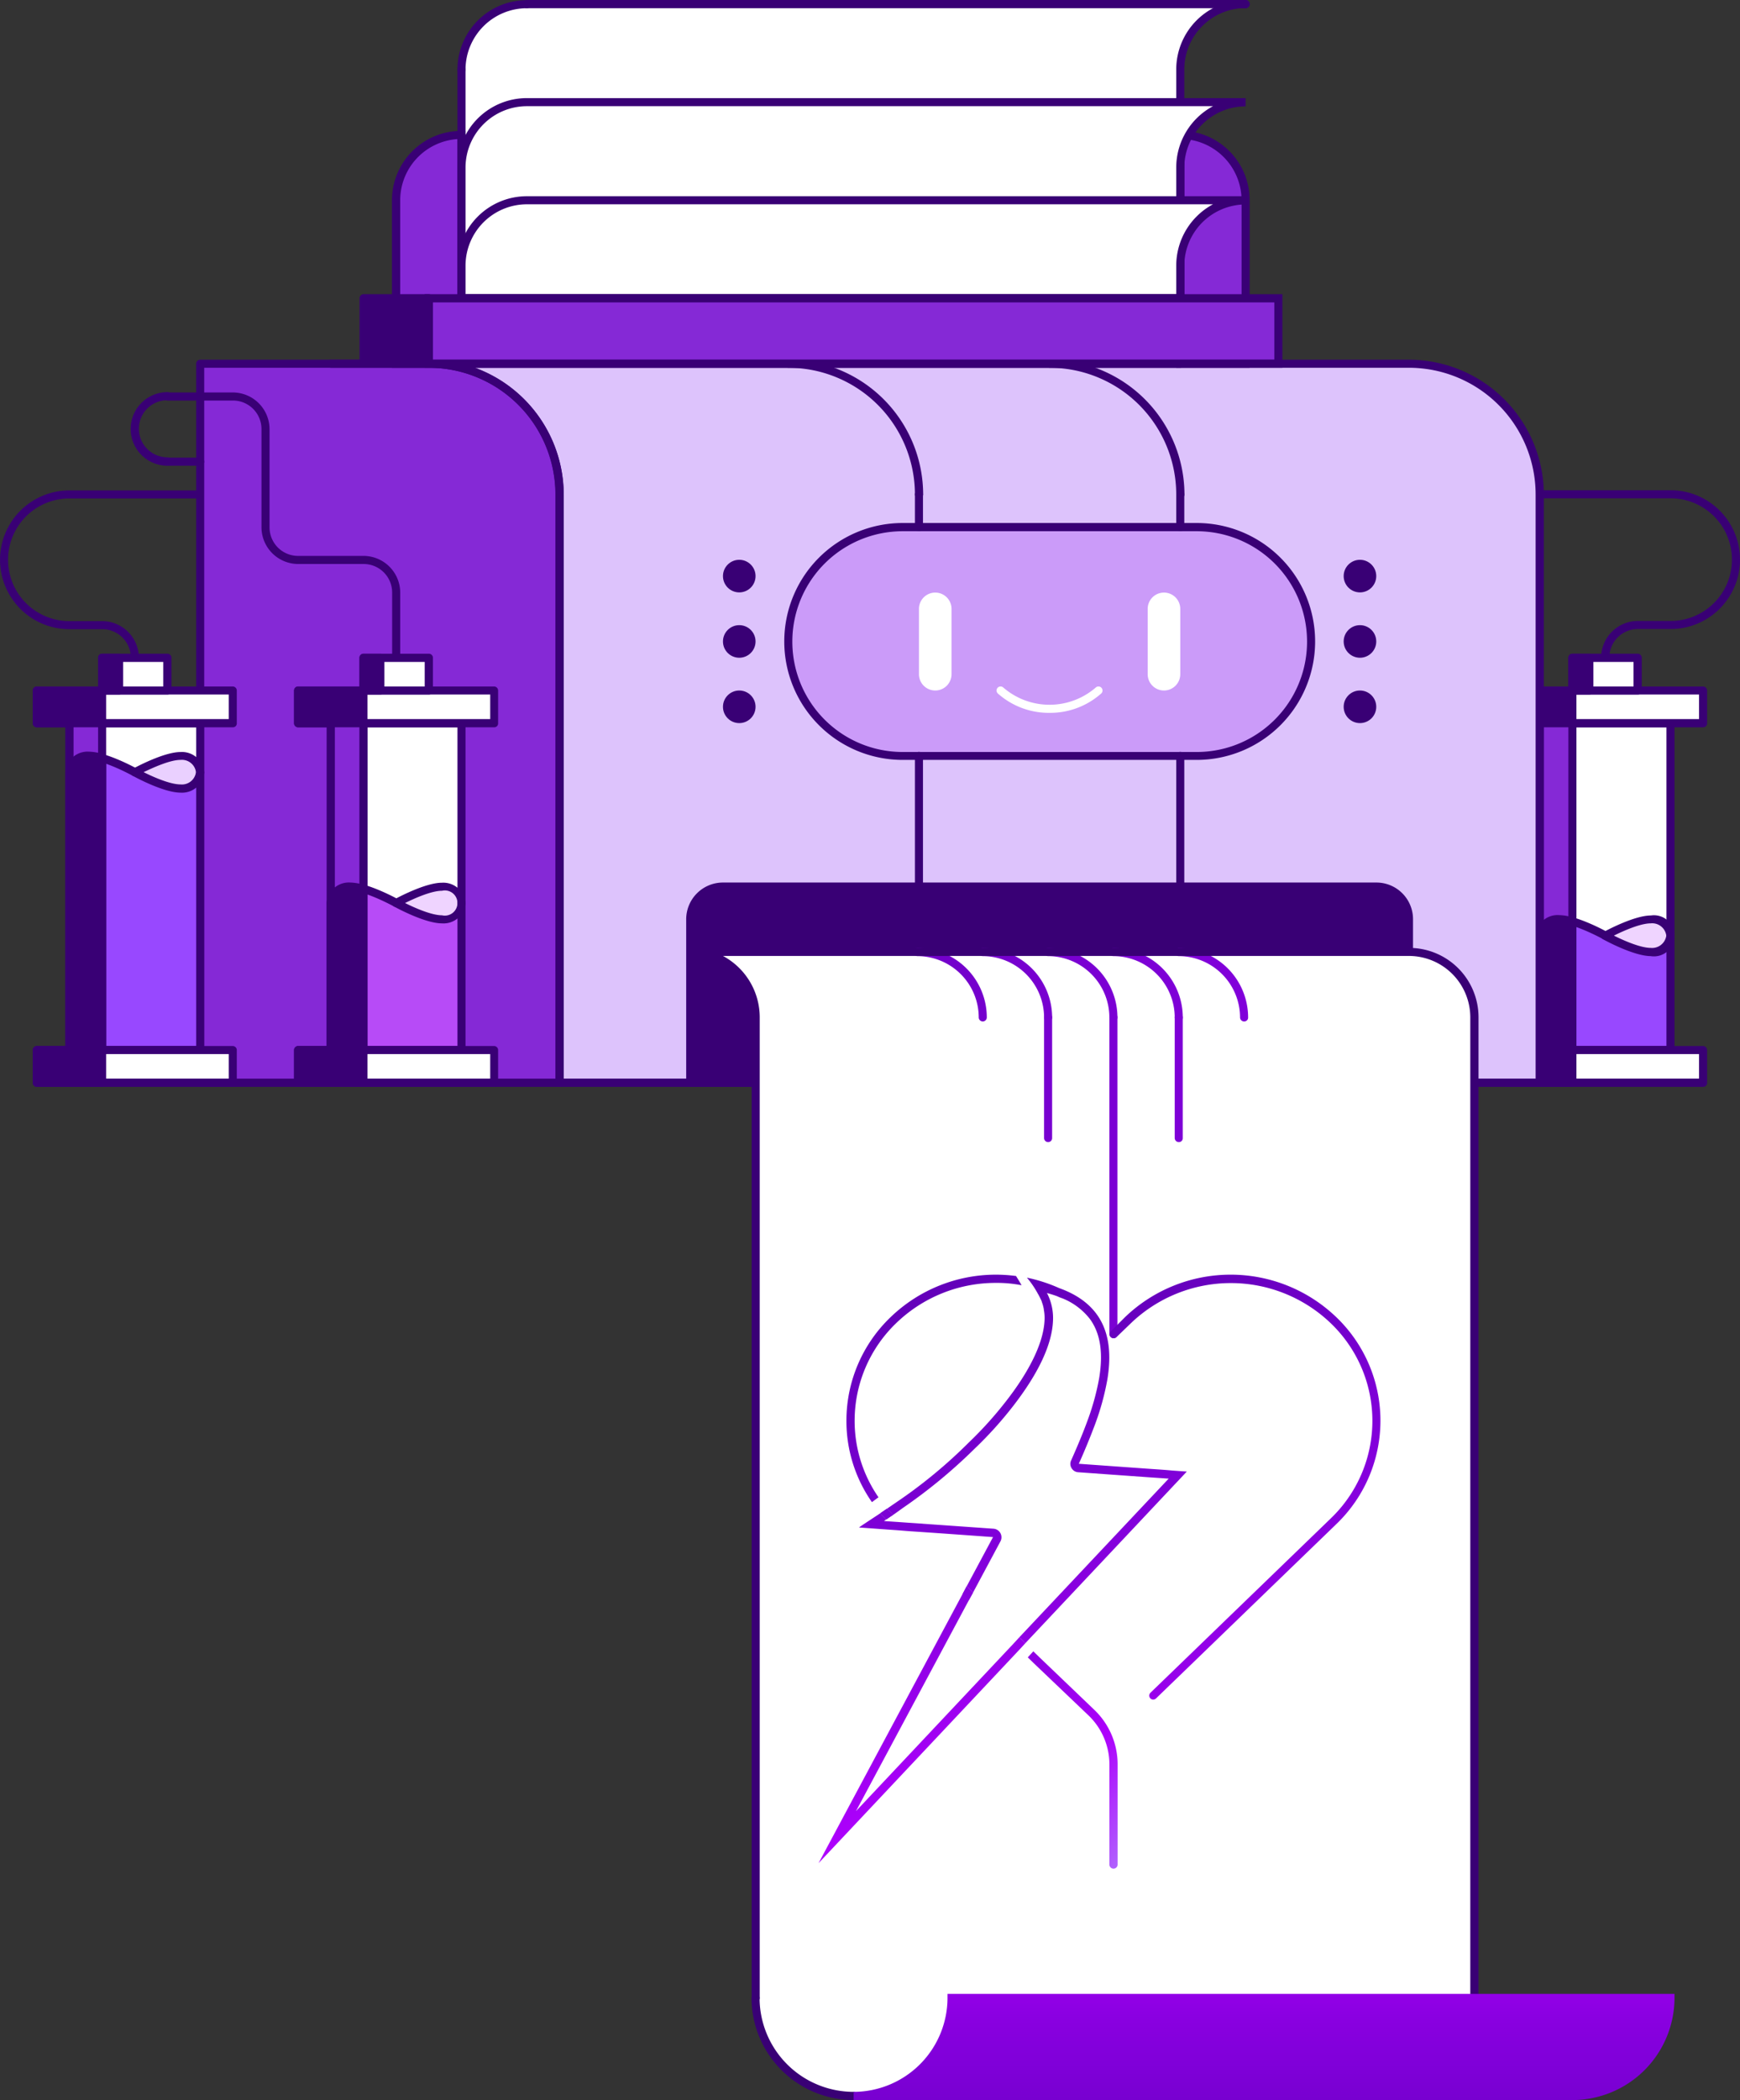 <svg id="love_printer" xmlns="http://www.w3.org/2000/svg" xmlns:xlink="http://www.w3.org/1999/xlink" width="259.233" height="312.751" viewBox="0 0 259.233 312.751">
  <rect x="0" y="0" width="259.233" height="312.751" fill="#333333" stroke="none"/>
  <defs>
    <linearGradient id="linear-gradient" x1="-7.557" y1="0.499" x2="18.792" y2="0.499" gradientUnits="objectBoundingBox">
      <stop offset="0" stop-color="#5e00b4"/>
      <stop offset="0.374" stop-color="#8000d9"/>
      <stop offset="0.468" stop-color="#8800df"/>
      <stop offset="0.609" stop-color="#9c00ef"/>
      <stop offset="0.697" stop-color="#ad00fc"/>
      <stop offset="1" stop-color="#b3bbff"/>
    </linearGradient>
    <linearGradient id="linear-gradient-2" x1="-6.667" y1="0.499" x2="19.682" y2="0.499" xlink:href="#linear-gradient"/>
    <linearGradient id="linear-gradient-3" x1="-5.777" y1="0.499" x2="20.572" y2="0.499" xlink:href="#linear-gradient"/>
    <linearGradient id="linear-gradient-4" x1="-76.808" y1="0.5" x2="162.766" y2="0.5" xlink:href="#linear-gradient"/>
    <linearGradient id="linear-gradient-5" x1="-8.446" y1="0.499" x2="17.899" y2="0.499" xlink:href="#linear-gradient"/>
    <linearGradient id="linear-gradient-6" x1="-9.336" y1="0.499" x2="17.009" y2="0.499" xlink:href="#linear-gradient"/>
    <linearGradient id="linear-gradient-7" x1="0.047" y1="-0.683" x2="0.746" y2="1.438" xlink:href="#linear-gradient"/>
    <linearGradient id="linear-gradient-8" x1="0.129" y1="-3.231" x2="1.144" y2="6.25" xlink:href="#linear-gradient"/>
    <linearGradient id="linear-gradient-9" x1="0.32" y1="-0.186" x2="0.854" y2="1.583" xlink:href="#linear-gradient"/>
    <linearGradient id="linear-gradient-10" x1="0.379" y1="-0.108" x2="1.205" y2="3.197" xlink:href="#linear-gradient"/>
    <linearGradient id="linear-gradient-11" x1="0.337" y1="-0.115" x2="0.819" y2="1.943" xlink:href="#linear-gradient"/>
    <linearGradient id="linear-gradient-12" x1="-3.263" y1="-22.717" x2="8.069" y2="47.21" xlink:href="#linear-gradient"/>
    <linearGradient id="linear-gradient-13" x1="-5.946" y1="-86.574" x2="60.297" y2="808.564" xlink:href="#linear-gradient"/>
    <linearGradient id="linear-gradient-14" x1="-5.8" y1="-24.551" x2="8.09" y2="30.699" xlink:href="#linear-gradient"/>
    <linearGradient id="linear-gradient-15" x1="-0.507" y1="-1.907" x2="1.103" y2="1.552" xlink:href="#linear-gradient"/>
    <linearGradient id="linear-gradient-16" x1="0.5" y1="2.234" x2="0.5" y2="-1.967" xlink:href="#linear-gradient"/>
    <linearGradient id="linear-gradient-17" x1="0.5" y1="2.102" x2="0.5" y2="-1.779" xlink:href="#linear-gradient"/>
    <linearGradient id="linear-gradient-18" x1="-68.804" y1="0.499" x2="171.083" y2="0.499" xlink:href="#linear-gradient"/>
    <linearGradient id="linear-gradient-19" x1="-84.901" y1="0.499" x2="154.673" y2="0.499" xlink:href="#linear-gradient"/>
  </defs>
  <g id="Group_57219" data-name="Group 57219">
    <g id="Group_57135" data-name="Group 57135" transform="translate(228.834 73.009)">
      <path id="Path_64815" data-name="Path 64815" d="M101.768,59.6a.609.609,0,0,1-.6-.6V54.125a5.478,5.478,0,0,1,5.479-5.479h4.879a9.132,9.132,0,1,0,0-18.265H92.06a.6.6,0,0,1,0-1.2h19.466a10.333,10.333,0,0,1,0,20.667h-4.879a4.25,4.25,0,0,0-4.253,4.253v4.879A.653.653,0,0,1,101.768,59.6Z" transform="translate(-91.46 -29.18)" fill="#390075"/>
    </g>
    <g id="Group_57136" data-name="Group 57136" transform="translate(0 73.034)">
      <path id="Path_64816" data-name="Path 64816" d="M20.091,59.589a.609.609,0,0,1-.6-.6V54.11a4.25,4.25,0,0,0-4.253-4.253h-4.9a10.333,10.333,0,1,1,0-20.667H29.8a.6.6,0,0,1,0,1.2H10.333a9.132,9.132,0,0,0,0,18.265h4.879a5.478,5.478,0,0,1,5.479,5.479v4.879A.6.6,0,0,1,20.091,59.589Z" transform="translate(0 -29.19)" fill="#390075"/>
    </g>
    <g id="Group_57137" data-name="Group 57137" transform="translate(29.824 54.143)">
      <path id="Path_64817" data-name="Path 64817" d="M75.2,21.64H11.92V128.751H75.2" transform="translate(-11.92 -21.64)" fill="#8529d6"/>
    </g>
    <g id="Group_57148" data-name="Group 57148" transform="translate(223.93 97.353)">
      <g id="Group_57138" data-name="Group 57138" transform="translate(5.482 10.323)">
        <rect id="Rectangle_6619" data-name="Rectangle 6619" width="19.466" height="48.689" transform="translate(19.466 48.689) rotate(180)" fill="#fff"/>
      </g>
      <g id="Group_57139" data-name="Group 57139" transform="translate(5.454 39.557)">
        <path id="Path_64818" data-name="Path 64818" d="M91.68,57.147V74.186h19.466V57.147a2.715,2.715,0,0,1-2.927,2.427c-2.427,0-6.805-2.427-6.805-2.427s-4.379-2.427-6.805-2.427A2.715,2.715,0,0,0,91.68,57.147Z" transform="translate(-91.68 -54.72)" fill="#9848ff"/>
      </g>
      <g id="Group_57140" data-name="Group 57140" transform="translate(15.212 39.557)" opacity="0.5">
        <path id="Path_64819" data-name="Path 64819" d="M95.58,57.147s4.379,2.427,6.805,2.427a2.47,2.47,0,1,0,0-4.854C99.959,54.72,95.58,57.147,95.58,57.147Z" transform="translate(-95.58 -54.72)" fill="#dfa9ff"/>
      </g>
      <g id="Group_57141" data-name="Group 57141" transform="translate(4.879 9.758)">
        <path id="Path_64820" data-name="Path 64820" d="M111.516,92.675H92.05a.609.609,0,0,1-.6-.6V43.41a.609.609,0,0,1,.6-.6h19.466a.609.609,0,0,1,.6.6V92.075A.609.609,0,0,1,111.516,92.675Zm-18.865-1.2h18.265V44.011H92.651Z" transform="translate(-91.45 -42.81)" fill="#390075"/>
      </g>
      <g id="Group_57142" data-name="Group 57142" transform="translate(14.587 38.981)">
        <path id="Path_64821" data-name="Path 64821" d="M102.761,60.545c-2.552,0-6.931-2.4-7.106-2.5a.587.587,0,0,1,0-1.051c.175-.1,4.554-2.5,7.106-2.5a3.063,3.063,0,1,1,0,6.055Zm-5.5-3.052c1.4.7,3.928,1.826,5.479,1.826a2.134,2.134,0,0,0,2.327-1.826,2.118,2.118,0,0,0-2.327-1.826C101.185,55.666,98.658,56.792,97.257,57.492Z" transform="translate(-95.33 -54.49)" fill="#390075"/>
      </g>
      <g id="Group_57143" data-name="Group 57143" transform="translate(4.879 38.931)">
        <path id="Path_64822" data-name="Path 64822" d="M101.783,58.123a.666.666,0,0,1-.3-.075c-.05-.025-4.278-2.352-6.53-2.352a2.108,2.108,0,0,0-2.3,1.826.6.6,0,1,1-1.2,0,3.32,3.32,0,0,1,3.528-3.052c2.552,0,6.931,2.4,7.106,2.5a.589.589,0,0,1,.225.826A.566.566,0,0,1,101.783,58.123Z" transform="translate(-91.45 -54.47)" fill="#390075"/>
      </g>
      <g id="Group_57144" data-name="Group 57144" transform="translate(0 58.422)">
        <rect id="Rectangle_6620" data-name="Rectangle 6620" width="29.198" height="4.879" transform="translate(0.6 0.6)" fill="#fff"/>
        <path id="Path_64823" data-name="Path 64823" d="M119.3,68.34H90.1a.609.609,0,0,1-.6-.6V62.86a.609.609,0,0,1,.6-.6h29.2a.609.609,0,0,1,.6.6v4.879A.578.578,0,0,1,119.3,68.34ZM90.7,67.114h28V63.461h-28Z" transform="translate(-89.5 -62.26)" fill="#390075"/>
      </g>
      <g id="Group_57145" data-name="Group 57145" transform="translate(0 4.879)">
        <rect id="Rectangle_6621" data-name="Rectangle 6621" width="29.198" height="4.879" transform="translate(0.6 0.6)" fill="#fff"/>
        <path id="Path_64824" data-name="Path 64824" d="M119.3,46.94H90.1a.609.609,0,0,1-.6-.6V41.46a.609.609,0,0,1,.6-.6h29.2a.609.609,0,0,1,.6.6v4.879A.578.578,0,0,1,119.3,46.94ZM90.7,45.714h28V42.061h-28Z" transform="translate(-89.5 -40.86)" fill="#390075"/>
      </g>
      <path id="Path_64825" data-name="Path 64825" d="M99.833,62.26H90.1a.609.609,0,0,0-.6.6v4.879a.609.609,0,0,0,.6.6h9.733a.609.609,0,0,0,.6-.6V62.86A.578.578,0,0,0,99.833,62.26Z" transform="translate(-89.5 -3.838)" fill="#390075"/>
      <path id="Path_64826" data-name="Path 64826" d="M99.833,40.86H90.1a.609.609,0,0,0-.6.6v4.879a.609.609,0,0,0,.6.6h9.733a.609.609,0,0,0,.6-.6V41.46A.593.593,0,0,0,99.833,40.86Z" transform="translate(-89.5 -35.981)" fill="#390075"/>
      <g id="Group_57146" data-name="Group 57146" transform="translate(4.854 9.733)">
        <rect id="Rectangle_6622" data-name="Rectangle 6622" width="4.879" height="48.689" transform="translate(0.6 0.626)" fill="#8529d6"/>
        <path id="Path_64827" data-name="Path 64827" d="M97.52,92.69H91.44V42.8h6.08Zm-4.854-1.2h3.653V44.026H92.666Z" transform="translate(-91.44 -42.8)" fill="#390075"/>
      </g>
      <path id="Path_64828" data-name="Path 64828" d="M97.095,54.845a7.774,7.774,0,0,0-2.127-.375,3.272,3.272,0,0,0-3.528,3.052V74.561a.609.609,0,0,0,.6.6h4.879a.609.609,0,0,0,.6-.6V55.446A.624.624,0,0,0,97.095,54.845Z" transform="translate(-86.586 -15.539)" fill="#390075"/>
      <g id="Group_57147" data-name="Group 57147" transform="translate(9.733)">
        <rect id="Rectangle_6623" data-name="Rectangle 6623" width="9.733" height="4.879" transform="translate(0.6 0.6)" fill="#fff"/>
        <path id="Path_64829" data-name="Path 64829" d="M103.723,44.99H93.99a.609.609,0,0,1-.6-.6V39.51a.609.609,0,0,1,.6-.6h9.733a.609.609,0,0,1,.6.6v4.879A.593.593,0,0,1,103.723,44.99Zm-9.132-1.2H103.1V40.136H94.591Z" transform="translate(-93.39 -38.91)" fill="#390075"/>
      </g>
      <path id="Path_64830" data-name="Path 64830" d="M96.517,38.91H93.99a.609.609,0,0,0-.6.6v4.879a.609.609,0,0,0,.6.6h2.527a.609.609,0,0,0,.6-.6V39.51A.609.609,0,0,0,96.517,38.91Z" transform="translate(-83.657 -38.91)" fill="#390075"/>
    </g>
    <g id="Group_57149" data-name="Group 57149" transform="translate(48.689 53.568)">
      <path id="Path_64831" data-name="Path 64831" d="M53.777,128.736H199.82V41.116A19.455,19.455,0,0,0,180.354,21.65H34.312A19.455,19.455,0,0,1,53.777,41.116Z" transform="translate(-19.1 -21.05)" fill="#ddc3fc"/>
      <path id="Path_64832" data-name="Path 64832" d="M200.155,129.7H54.138a.609.609,0,0,1-.6-.6V41.476A18.879,18.879,0,0,0,34.672,22.611H20.06a.6.6,0,0,1,0-1.2H180.689A20.123,20.123,0,0,1,200.781,41.5v87.62A.611.611,0,0,1,200.155,129.7ZM54.738,128.471H199.555V41.476a18.879,18.879,0,0,0-18.865-18.865H41.553A20.131,20.131,0,0,1,54.738,41.476Z" transform="translate(-19.46 -21.41)" fill="#390075"/>
    </g>
    <g id="Group_57150" data-name="Group 57150" transform="translate(116.844 53.568)">
      <path id="Path_64833" data-name="Path 64833" d="M66.766,42.077a.609.609,0,0,1-.6-.6A18.879,18.879,0,0,0,47.3,22.611a.6.6,0,1,1,0-1.2A20.107,20.107,0,0,1,67.392,41.5.647.647,0,0,1,66.766,42.077Z" transform="translate(-46.7 -21.41)" fill="#390075"/>
    </g>
    <g id="Group_57151" data-name="Group 57151" transform="translate(155.775 53.568)">
      <path id="Path_64834" data-name="Path 64834" d="M82.326,42.077a.609.609,0,0,1-.6-.6A18.879,18.879,0,0,0,62.86,22.611a.6.6,0,1,1,0-1.2A20.123,20.123,0,0,1,82.952,41.5.611.611,0,0,1,82.326,42.077Z" transform="translate(-62.26 -21.41)" fill="#390075"/>
    </g>
    <g id="Group_57152" data-name="Group 57152" transform="translate(117.444 78.488)">
      <path id="Path_64835" data-name="Path 64835" d="M63.979,65.447h43.81a17.042,17.042,0,0,0,17.039-17.039h0A17.042,17.042,0,0,0,107.789,31.37H63.979A17.042,17.042,0,0,0,46.94,48.409h0A17.042,17.042,0,0,0,63.979,65.447Z" transform="translate(-46.94 -31.37)" fill="#8529d6"/>
    </g>
    <g id="Group_57153" data-name="Group 57153" transform="translate(117.444 78.488)">
      <path id="Path_64836" data-name="Path 64836" d="M63.979,65.447h43.81a17.042,17.042,0,0,0,17.039-17.039h0A17.042,17.042,0,0,0,107.789,31.37H63.979A17.042,17.042,0,0,0,46.94,48.409h0A17.042,17.042,0,0,0,63.979,65.447Z" transform="translate(-46.94 -31.37)" fill="#cb9bf9"/>
    </g>
    <path id="Path_64837" data-name="Path 64837" d="M143.693,52.53H46.339a5.478,5.478,0,0,0-5.479,5.479V82.354a.653.653,0,0,0,.175.425.586.586,0,0,0,.425.175H148.546a.609.609,0,0,0,.6-.6V58.009A5.456,5.456,0,0,0,143.693,52.53Z" transform="translate(61.372 78.9)" fill="#390075"/>
    <g id="Group_57154" data-name="Group 57154" transform="translate(102.808 141.789)">
      <path id="Path_64838" data-name="Path 64838" d="M157.934,66.4V212.445H80.046a14.612,14.612,0,0,1-29.223,0V66.4A9.825,9.825,0,0,0,41.09,56.67H148.176A9.733,9.733,0,0,1,157.934,66.4Z" transform="translate(-41.09 -56.67)" fill="#fff"/>
    </g>
    <g id="Group_57155" data-name="Group 57155" transform="translate(155.55 141.188)">
      <path id="Path_64839" data-name="Path 64839" d="M72.5,67.364a.609.609,0,0,1-.6-.6,9.151,9.151,0,0,0-9.132-9.132.6.6,0,0,1,0-1.2A10.336,10.336,0,0,1,73.1,66.763.593.593,0,0,1,72.5,67.364Z" transform="translate(-62.17 -56.43)" fill="url(#linear-gradient)"/>
    </g>
    <g id="Group_57156" data-name="Group 57156" transform="translate(145.817 141.188)">
      <path id="Path_64840" data-name="Path 64840" d="M68.613,67.364a.609.609,0,0,1-.6-.6,9.151,9.151,0,0,0-9.132-9.132.6.6,0,1,1,0-1.2A10.336,10.336,0,0,1,69.214,66.763.593.593,0,0,1,68.613,67.364Z" transform="translate(-58.28 -56.43)" fill="url(#linear-gradient-2)"/>
    </g>
    <g id="Group_57157" data-name="Group 57157" transform="translate(136.084 141.188)">
      <path id="Path_64841" data-name="Path 64841" d="M64.723,67.364a.609.609,0,0,1-.6-.6,9.151,9.151,0,0,0-9.132-9.132.6.6,0,1,1,0-1.2A10.336,10.336,0,0,1,65.324,66.763.609.609,0,0,1,64.723,67.364Z" transform="translate(-54.39 -56.43)" fill="url(#linear-gradient-3)"/>
    </g>
    <g id="Group_57158" data-name="Group 57158" transform="translate(68.755 0.6)">
      <path id="Path_64842" data-name="Path 64842" d="M27.48,9.973v43.81H134.566V9.973A9.76,9.76,0,0,1,144.3.24H37.213A9.744,9.744,0,0,0,27.48,9.973Z" transform="translate(-27.48 -0.24)" fill="#fff"/>
    </g>
    <g id="Group_57159" data-name="Group 57159" transform="translate(63.901 24.945)">
      <path id="Path_64843" data-name="Path 64843" d="M25.54,9.97" transform="translate(-25.54 -9.97)" fill="none" stroke="#2d02a7" stroke-linecap="round" stroke-linejoin="round" stroke-width="0.25"/>
    </g>
    <g id="Group_57160" data-name="Group 57160" transform="translate(68.155)">
      <path id="Path_64844" data-name="Path 64844" d="M134.926,54.769H27.84a.609.609,0,0,1-.6-.6V10.358a.6.6,0,1,1,1.2,0v43.21H134.326V10.333A10.352,10.352,0,0,1,144.659,0a.609.609,0,0,1,.6.6.609.609,0,0,1-.6.6,9.151,9.151,0,0,0-9.132,9.132v43.81A.584.584,0,0,1,134.926,54.769Z" transform="translate(-27.24 0)" fill="#390075"/>
    </g>
    <g id="Group_57161" data-name="Group 57161" transform="translate(111.965 296.938)">
      <path id="Path_64845" data-name="Path 64845" d="M59.962,134.493A15.238,15.238,0,0,1,44.75,119.28a.6.6,0,0,1,1.2,0,14.01,14.01,0,0,0,13.986,13.986.614.614,0,0,1,.025,1.226Z" transform="translate(-44.75 -118.68)" fill="#390075"/>
    </g>
    <g id="Group_57162" data-name="Group 57162" transform="translate(68.155 0.025)">
      <path id="Path_64846" data-name="Path 64846" d="M27.84,10.944a.609.609,0,0,1-.6-.6A10.336,10.336,0,0,1,37.573.01a.609.609,0,0,1,.6.6.609.609,0,0,1-.6.6,9.151,9.151,0,0,0-9.132,9.132A.609.609,0,0,1,27.84,10.944Z" transform="translate(-27.24 -0.01)" fill="#390075"/>
    </g>
    <g id="Group_57163" data-name="Group 57163" transform="translate(77.888)">
      <path id="Path_64847" data-name="Path 64847" d="M138.816,1.226H31.73a.609.609,0,0,1-.6-.6A.631.631,0,0,1,31.73,0H138.816a.613.613,0,0,1,0,1.226Z" transform="translate(-31.13)" fill="#390075"/>
    </g>
    <g id="Group_57164" data-name="Group 57164" transform="translate(116.844 77.888)">
      <path id="Path_64848" data-name="Path 64848" d="M108.149,66.408H64.339a17.639,17.639,0,1,1,0-35.278h43.81a17.639,17.639,0,1,1,0,35.278ZM64.339,32.356a16.438,16.438,0,0,0,0,32.876h43.81a16.438,16.438,0,1,0,0-32.876H64.339Z" transform="translate(-46.7 -31.13)" fill="#390075"/>
    </g>
    <g id="Group_57165" data-name="Group 57165" transform="translate(175.241 19.466)">
      <path id="Path_64849" data-name="Path 64849" d="M70.28,42.1h9.733V17.753A9.728,9.728,0,0,0,70.28,8.02h0Z" transform="translate(-69.68 -7.42)" fill="#8529d6"/>
      <path id="Path_64850" data-name="Path 64850" d="M81,43.083H70.04V7.78h.6A10.336,10.336,0,0,1,80.974,18.113v24.97Zm-9.733-1.226h8.507V18.138a9.152,9.152,0,0,0-8.507-9.107Z" transform="translate(-70.04 -7.78)" fill="#390075"/>
    </g>
    <g id="Group_57166" data-name="Group 57166" transform="translate(29.223 53.568)">
      <path id="Path_64851" data-name="Path 64851" d="M65.823,129.7H12.28a.609.609,0,0,1-.6-.6V22.01a.609.609,0,0,1,.6-.6H46.358A20.123,20.123,0,0,1,66.449,41.5v87.62A.647.647,0,0,1,65.823,129.7Zm-52.942-1.226H65.2V41.476A18.879,18.879,0,0,0,46.333,22.611H12.881Z" transform="translate(-11.68 -21.41)" fill="#390075"/>
    </g>
    <g id="Group_57167" data-name="Group 57167" transform="translate(58.397 19.491)">
      <path id="Path_64852" data-name="Path 64852" d="M33.323,42.1H23.59V17.753A9.728,9.728,0,0,1,33.323,8.02h0Z" transform="translate(-22.964 -7.445)" fill="#8529d6"/>
      <path id="Path_64853" data-name="Path 64853" d="M34.3,43.068H23.34V18.123A10.336,10.336,0,0,1,33.673,7.79h.6V43.068Zm-9.733-1.226h8.507V9.016a9.134,9.134,0,0,0-8.507,9.107Z" transform="translate(-23.34 -7.79)" fill="#390075"/>
    </g>
    <g id="Group_57168" data-name="Group 57168" transform="translate(165.283 150.896)">
      <path id="Path_64854" data-name="Path 64854" d="M66.66,108.7a.609.609,0,0,1-.6-.6V60.91a.6.6,0,1,1,1.2,0v47.163A.584.584,0,0,1,66.66,108.7Z" transform="translate(-66.06 -60.31)" fill="url(#linear-gradient-4)"/>
    </g>
    <g id="Group_57169" data-name="Group 57169" transform="translate(165.283 141.188)">
      <path id="Path_64855" data-name="Path 64855" d="M76.393,67.364a.609.609,0,0,1-.6-.6,9.151,9.151,0,0,0-9.132-9.132.6.6,0,1,1,0-1.2A10.336,10.336,0,0,1,76.994,66.763.578.578,0,0,1,76.393,67.364Z" transform="translate(-66.06 -56.43)" fill="url(#linear-gradient-5)"/>
    </g>
    <g id="Group_57170" data-name="Group 57170" transform="translate(175.015 141.188)">
      <path id="Path_64856" data-name="Path 64856" d="M80.283,67.364a.609.609,0,0,1-.6-.6,9.151,9.151,0,0,0-9.132-9.132.6.6,0,0,1,0-1.2A10.336,10.336,0,0,1,80.884,66.763.578.578,0,0,1,80.283,67.364Z" transform="translate(-69.95 -56.43)" fill="url(#linear-gradient-6)"/>
    </g>
    <g id="Group_57174" data-name="Group 57174" transform="translate(102.257 141.163)">
      <path id="Path_64857" data-name="Path 64857" d="M158.264,213.4a.609.609,0,0,1-.6-.6V66.753a9.151,9.151,0,0,0-9.132-9.132H46.324A10.374,10.374,0,0,1,51.8,66.753V212.8a.6.6,0,0,1-1.2,0V66.753a9.151,9.151,0,0,0-9.132-9.132.6.6,0,1,1,0-1.2H148.556A10.336,10.336,0,0,1,158.89,66.753V212.8A.6.6,0,0,1,158.264,213.4Z" transform="translate(-40.87 -56.42)" fill="#390075"/>
      <path id="Path_64858" data-name="Path 64858" d="M78.664,108.94l-.826.9-23.519,25,16.839-31.45.6-1.1-.951-.926-.6,1.126L48.74,142.592l30-31.876.826-.9ZM59.849,90.726c-.3-.3-.6-.6-.9-.926-.35.225-.676.45-1,.676a10.121,10.121,0,0,0,.876.926C59.148,91.2,59.474,90.951,59.849,90.726Z" transform="translate(-29.049 -6.283)" fill="url(#linear-gradient-7)"/>
      <path id="Path_64859" data-name="Path 64859" d="M72.242,94.223l-4.1,7.656-.951-.926,3.928-7.331c-4.153-.3-8.282-.6-12.435-.876l-1.9-.15c-1.877-.125-3.753-.275-5.63-.4.3-.25,1.476-1,3.178-2.127A10.118,10.118,0,0,0,55.2,91a3.667,3.667,0,0,0-.325.225l.575.05L57.3,91.4l13.911.976a1.28,1.28,0,0,1,1.026,1.852Z" transform="translate(-25.429 -5.877)" fill="url(#linear-gradient-8)"/>
      <g id="Group_57172" data-name="Group 57172" transform="translate(63.06 48.664)">
        <g id="Group_57171" data-name="Group 57171">
          <path id="Path_64860" data-name="Path 64860" d="M72.57,139.146a.549.549,0,0,1-.425-.175.6.6,0,0,1,.025-.851L98.991,112.2a20.133,20.133,0,0,0,0-29.123,21.524,21.524,0,0,0-29.724,0l-2.177,2.1a.6.6,0,0,1-.826-.876l2.127-2.127a22.731,22.731,0,0,1,31.425,0,21.342,21.342,0,0,1,0,30.875L72.995,138.971A.586.586,0,0,1,72.57,139.146Z" transform="translate(-66.074 -75.87)" fill="url(#linear-gradient-9)"/>
        </g>
      </g>
      <g id="Group_57173" data-name="Group 57173" transform="translate(23.844 48.664)">
        <path id="Path_64861" data-name="Path 64861" d="M51.626,97.612a20,20,0,0,0,3.553,11.409l-.976.726a21.08,21.08,0,0,1-3.8-12.135,21.337,21.337,0,0,1,6.605-15.437A22.607,22.607,0,0,1,72.718,75.87a23.1,23.1,0,0,1,2.952.2c.25.4.55.876.826,1.376a18.958,18.958,0,0,0-3.778-.35,21.327,21.327,0,0,0-14.862,5.955A20.165,20.165,0,0,0,51.626,97.612Z" transform="translate(-50.4 -75.87)" fill="url(#linear-gradient-10)"/>
        <path id="Path_64862" data-name="Path 64862" d="M97.481,104.923,73.437,130.469l-.9-.876,22.243-23.619-2.977-.2-10.508-.751a1.217,1.217,0,0,1-.976-.6,1.181,1.181,0,0,1-.075-1.151c.976-2.2,1.726-4,2.327-5.63a37.145,37.145,0,0,0,1.851-6.63c.626-3.8.175-6.68-1.376-8.807a9.827,9.827,0,0,0-4.153-3.1.092.092,0,0,1-.075-.025,1.738,1.738,0,0,0-.325-.125c-.125-.05-.25-.1-.35-.15-.475-.175-.976-.325-1.5-.475a8.067,8.067,0,0,1,.9,4.153c-.15,3.5-2.127,7.756-5.9,12.635a57.5,57.5,0,0,1-5.78,6.405A78.179,78.179,0,0,1,55.2,110.327c-.525.375-1,.726-1.476,1.051-.3-.3-.6-.6-.9-.926.425-.3.9-.625,1.376-.951A73.238,73.238,0,0,0,65,100.595a56.552,56.552,0,0,0,5.63-6.255c2.877-3.7,5.479-8.157,5.655-11.935a6.393,6.393,0,0,0-.1-1.551V80.8a5.43,5.43,0,0,0-.275-1.051,2.124,2.124,0,0,0-.225-.55,4.664,4.664,0,0,0-.25-.5.4.4,0,0,0-.1-.175,13.79,13.79,0,0,0-1.676-2.477,23.187,23.187,0,0,1,4.629,1.476.19.19,0,0,1,.1.05c6.931,2.452,8.232,7.706,7.256,13.636a38.582,38.582,0,0,1-1.9,6.855c-.726,1.927-1.526,3.853-2.352,5.7l10.508.751c1.126.075,2.252.15,3.353.25C96,104.823,96.755,104.873,97.481,104.923Z" transform="translate(-46.765 -75.6)" fill="url(#linear-gradient-11)"/>
        <path id="Path_64863" data-name="Path 64863" d="M54.322,90.726c-.375.225-.7.475-1.026.676a10.114,10.114,0,0,1-.876-.926c.325-.225.651-.45,1-.676C53.721,90.125,54.021,90.426,54.322,90.726Z" transform="translate(-47.366 -54.947)" fill="url(#linear-gradient-12)"/>
        <path id="Path_64864" data-name="Path 64864" d="M63.405,77.335a.774.774,0,0,1-.2-.05c-.05-.025-.075-.05-.125-.075A1.736,1.736,0,0,1,63.405,77.335Z" transform="translate(-31.355 -73.857)" fill="url(#linear-gradient-13)"/>
        <path id="Path_64865" data-name="Path 64865" d="M58.871,95.346l-.6,1.1-.951-.9.6-1.126Z" transform="translate(-40.006 -48.008)" fill="url(#linear-gradient-14)"/>
        <path id="Path_64866" data-name="Path 64866" d="M74.586,115.1V130.04a.613.613,0,1,1-1.226,0V115.1a10.112,10.112,0,0,0-3.077-7.231L62.1,100.066l-.9-.876.826-.9.9.876,8.207,7.856A11.226,11.226,0,0,1,74.586,115.1Z" transform="translate(-34.178 -42.195)" fill="url(#linear-gradient-15)"/>
      </g>
    </g>
    <g id="Group_57175" data-name="Group 57175" transform="translate(127.177 296.938)">
      <path id="Path_64867" data-name="Path 64867" d="M172.528,118.92a14.6,14.6,0,0,1-14.612,14.612H50.83A14.6,14.6,0,0,0,65.442,118.92Z" transform="translate(-50.83 -118.32)" fill="url(#linear-gradient-16)"/>
      <path id="Path_64868" data-name="Path 64868" d="M157.916,134.493H50.83v-1.226A14.01,14.01,0,0,0,64.816,119.28v-.6H173.128v.6A15.238,15.238,0,0,1,157.916,134.493ZM56.785,133.267H157.916A14.027,14.027,0,0,0,171.9,119.881H66.017A15.171,15.171,0,0,1,56.785,133.267Z" transform="translate(-50.83 -118.68)" fill="url(#linear-gradient-17)"/>
    </g>
    <g id="Group_57176" data-name="Group 57176" transform="translate(155.55 150.921)">
      <path id="Path_64869" data-name="Path 64869" d="M62.77,79.485a.609.609,0,0,1-.6-.6V60.92a.6.6,0,0,1,1.2,0V78.885A.593.593,0,0,1,62.77,79.485Z" transform="translate(-62.17 -60.32)" fill="url(#linear-gradient-18)"/>
    </g>
    <g id="Group_57177" data-name="Group 57177" transform="translate(175.015 150.921)">
      <path id="Path_64870" data-name="Path 64870" d="M70.55,79.485a.609.609,0,0,1-.6-.6V60.92a.6.6,0,1,1,1.2,0V78.885A.578.578,0,0,1,70.55,79.485Z" transform="translate(-69.95 -60.32)" fill="url(#linear-gradient-19)"/>
    </g>
    <g id="Group_57178" data-name="Group 57178" transform="translate(24.345 58.447)">
      <path id="Path_64871" data-name="Path 64871" d="M44.408,63.492a.609.609,0,0,1-.6-.6V53.159a4.25,4.25,0,0,0-4.253-4.253H29.821a5.478,5.478,0,0,1-5.479-5.479V28.814a4.25,4.25,0,0,0-4.253-4.253H10.33a.6.6,0,0,1,0-1.2h9.733a5.478,5.478,0,0,1,5.479,5.479V43.451A4.25,4.25,0,0,0,29.8,47.7h9.733a5.478,5.478,0,0,1,5.479,5.479v9.733A.6.6,0,0,1,44.408,63.492Z" transform="translate(-9.73 -23.36)" fill="#390075"/>
    </g>
    <g id="Group_57179" data-name="Group 57179" transform="translate(19.466 58.397)">
      <path id="Path_64872" data-name="Path 64872" d="M13.259,34.3a5.479,5.479,0,1,1,0-10.959.6.6,0,1,1,0,1.2,4.253,4.253,0,0,0,0,8.507.609.609,0,0,1,.6.6A.621.621,0,0,1,13.259,34.3Z" transform="translate(-7.78 -23.34)" fill="#390075"/>
    </g>
    <g id="Group_57180" data-name="Group 57180" transform="translate(24.345 68.155)">
      <path id="Path_64873" data-name="Path 64873" d="M15.209,28.441H10.33a.6.6,0,1,1,0-1.2h4.879a.6.6,0,1,1,0,1.2Z" transform="translate(-9.73 -27.24)" fill="#390075"/>
    </g>
    <g id="Group_57181" data-name="Group 57181" transform="translate(68.155 14.612)">
      <path id="Path_64874" data-name="Path 64874" d="M27.48,15.813V35.278H134.566V15.813A9.76,9.76,0,0,1,144.3,6.08H37.213A9.728,9.728,0,0,0,27.48,15.813Z" transform="translate(-26.88 -5.48)" fill="#fff"/>
      <path id="Path_64875" data-name="Path 64875" d="M135.552,36.264H27.24V16.173A10.336,10.336,0,0,1,37.573,5.84H144.659V7.066a9.151,9.151,0,0,0-9.132,9.132V36.264ZM28.441,35.038H134.326V16.173a10.374,10.374,0,0,1,5.479-9.132H37.573a9.151,9.151,0,0,0-9.132,9.132V35.038Z" transform="translate(-27.24 -5.84)" fill="#390075"/>
    </g>
    <g id="Group_57182" data-name="Group 57182" transform="translate(68.155 29.223)">
      <path id="Path_64876" data-name="Path 64876" d="M27.48,21.653v4.879H134.566V21.653A9.76,9.76,0,0,1,144.3,11.92H37.213A9.728,9.728,0,0,0,27.48,21.653Z" transform="translate(-26.88 -11.32)" fill="#fff"/>
      <path id="Path_64877" data-name="Path 64877" d="M135.552,27.493H27.24V22.013A10.336,10.336,0,0,1,37.573,11.68H144.659v1.226a9.151,9.151,0,0,0-9.132,9.132v5.454ZM28.441,26.267H134.326V22.013a10.374,10.374,0,0,1,5.479-9.132H37.573a9.151,9.151,0,0,0-9.132,9.132v4.253Z" transform="translate(-27.24 -11.68)" fill="#390075"/>
    </g>
    <g id="Group_57183" data-name="Group 57183" transform="translate(107.711 93.1)">
      <circle id="Ellipse_3174" data-name="Ellipse 3174" cx="2.427" cy="2.427" r="2.427" fill="#390075"/>
    </g>
    <g id="Group_57184" data-name="Group 57184" transform="translate(200.186 93.1)">
      <circle id="Ellipse_3175" data-name="Ellipse 3175" cx="2.427" cy="2.427" r="2.427" fill="#390075"/>
    </g>
    <g id="Group_57185" data-name="Group 57185" transform="translate(107.711 83.367)">
      <circle id="Ellipse_3176" data-name="Ellipse 3176" cx="2.427" cy="2.427" r="2.427" fill="#390075"/>
    </g>
    <g id="Group_57186" data-name="Group 57186" transform="translate(200.186 83.367)">
      <circle id="Ellipse_3177" data-name="Ellipse 3177" cx="2.427" cy="2.427" r="2.427" fill="#390075"/>
    </g>
    <g id="Group_57187" data-name="Group 57187" transform="translate(107.711 102.833)">
      <circle id="Ellipse_3178" data-name="Ellipse 3178" cx="2.427" cy="2.427" r="2.427" fill="#390075"/>
    </g>
    <g id="Group_57188" data-name="Group 57188" transform="translate(200.186 102.833)">
      <circle id="Ellipse_3179" data-name="Ellipse 3179" cx="2.427" cy="2.427" r="2.427" fill="#390075"/>
    </g>
    <g id="Group_57189" data-name="Group 57189" transform="translate(148.465 102.228)">
      <path id="Path_64878" data-name="Path 64878" d="M67.249,44.791a11.433,11.433,0,0,1-7.706-2.877.6.6,0,0,1,.8-.9,10.526,10.526,0,0,0,13.786,0,.6.6,0,0,1,.8.9A11.447,11.447,0,0,1,67.249,44.791Z" transform="translate(-59.338 -40.858)" fill="#fff"/>
    </g>
    <g id="Group_57190" data-name="Group 57190" transform="translate(63.276 43.81)">
      <rect id="Rectangle_6624" data-name="Rectangle 6624" width="126.552" height="9.733" transform="translate(0.626 0.6)" fill="#8529d6"/>
      <path id="Path_64879" data-name="Path 64879" d="M153.068,28.469H25.29V17.51H153.068ZM26.516,27.243H151.867V18.736H26.516v8.507Z" transform="translate(-25.29 -17.51)" fill="#390075"/>
    </g>
    <path id="Path_64880" data-name="Path 64880" d="M31.743,17.51H22.01a.609.609,0,0,0-.6.6v9.733a.609.609,0,0,0,.6.6h9.733a.609.609,0,0,0,.6-.6V18.11A.609.609,0,0,0,31.743,17.51Z" transform="translate(32.158 26.3)" fill="#390075"/>
    <g id="Group_57201" data-name="Group 57201" transform="translate(4.879 97.353)">
      <g id="Group_57191" data-name="Group 57191" transform="translate(5.483 10.323)">
        <rect id="Rectangle_6625" data-name="Rectangle 6625" width="19.466" height="48.689" transform="translate(19.466 48.689) rotate(180)" fill="#fff"/>
      </g>
      <g id="Group_57192" data-name="Group 57192" transform="translate(5.454 15.212)">
        <path id="Path_64881" data-name="Path 64881" d="M4.13,47.417V88.8H23.6V47.417a2.715,2.715,0,0,1-2.927,2.427c-2.427,0-6.805-2.427-6.805-2.427S9.484,44.99,7.057,44.99A2.715,2.715,0,0,0,4.13,47.417Z" transform="translate(-4.13 -44.99)" fill="#9848ff"/>
      </g>
      <g id="Group_57193" data-name="Group 57193" transform="translate(15.212 15.212)" opacity="0.5">
        <path id="Path_64882" data-name="Path 64882" d="M8.03,47.417s4.379,2.427,6.805,2.427a2.715,2.715,0,0,0,2.927-2.427,2.715,2.715,0,0,0-2.927-2.427C12.409,44.99,8.03,47.417,8.03,47.417Z" transform="translate(-8.03 -44.99)" fill="#d6a1ff"/>
      </g>
      <g id="Group_57194" data-name="Group 57194" transform="translate(4.854 9.758)">
        <path id="Path_64883" data-name="Path 64883" d="M23.981,92.675H4.49a.609.609,0,0,1-.6-.6V43.41a.609.609,0,0,1,.6-.6H23.956a.609.609,0,0,1,.6.6V92.075A.572.572,0,0,1,23.981,92.675Zm-18.865-1.2H23.381V44.011H5.116Z" transform="translate(-3.89 -42.81)" fill="#390075"/>
      </g>
      <g id="Group_57195" data-name="Group 57195" transform="translate(14.587 14.637)">
        <path id="Path_64884" data-name="Path 64884" d="M15.211,50.815c-2.552,0-6.931-2.4-7.106-2.5a.587.587,0,0,1,0-1.051c.175-.1,4.554-2.5,7.106-2.5a3.32,3.32,0,0,1,3.528,3.052A3.317,3.317,0,0,1,15.211,50.815Zm-5.5-3.052c1.4.7,3.928,1.826,5.5,1.826a2.108,2.108,0,0,0,2.3-1.826,2.108,2.108,0,0,0-2.3-1.826C13.635,45.936,11.133,47.087,9.707,47.762Z" transform="translate(-7.78 -44.76)" fill="#390075"/>
      </g>
      <g id="Group_57196" data-name="Group 57196" transform="translate(4.879 14.612)">
        <path id="Path_64885" data-name="Path 64885" d="M14.233,48.4a.666.666,0,0,1-.3-.075c-.05-.025-4.278-2.352-6.53-2.352A2.108,2.108,0,0,0,5.1,47.8a.6.6,0,1,1-1.2,0A3.32,3.32,0,0,1,7.428,44.75c2.552,0,6.931,2.4,7.106,2.5a.589.589,0,0,1,.225.826A.645.645,0,0,1,14.233,48.4Z" transform="translate(-3.9 -44.75)" fill="#390075"/>
      </g>
      <g id="Group_57197" data-name="Group 57197" transform="translate(0 58.422)">
        <rect id="Rectangle_6626" data-name="Rectangle 6626" width="29.198" height="4.879" transform="translate(0.6 0.6)" fill="#fff"/>
        <path id="Path_64886" data-name="Path 64886" d="M31.749,68.34H2.55a.609.609,0,0,1-.6-.6V62.86a.609.609,0,0,1,.6-.6h29.2a.609.609,0,0,1,.6.6v4.879A.578.578,0,0,1,31.749,68.34Zm-28.6-1.226h28V63.461h-28Z" transform="translate(-1.95 -62.26)" fill="#390075"/>
      </g>
      <g id="Group_57198" data-name="Group 57198" transform="translate(0 4.879)">
        <rect id="Rectangle_6627" data-name="Rectangle 6627" width="29.198" height="4.879" transform="translate(0.6 0.6)" fill="#fff"/>
        <path id="Path_64887" data-name="Path 64887" d="M31.749,46.94H2.55a.609.609,0,0,1-.6-.6V41.46a.609.609,0,0,1,.6-.6h29.2a.609.609,0,0,1,.6.6v4.879A.578.578,0,0,1,31.749,46.94Zm-28.6-1.226h28V42.061h-28Z" transform="translate(-1.95 -40.86)" fill="#390075"/>
      </g>
      <path id="Path_64888" data-name="Path 64888" d="M12.283,62.26H2.55a.609.609,0,0,0-.6.6v4.879a.609.609,0,0,0,.6.6h9.733a.609.609,0,0,0,.6-.6V62.86A.593.593,0,0,0,12.283,62.26Z" transform="translate(-1.95 -3.838)" fill="#390075"/>
      <path id="Path_64889" data-name="Path 64889" d="M12.283,40.86H2.55a.609.609,0,0,0-.6.6v4.879a.609.609,0,0,0,.6.6h9.733a.609.609,0,0,0,.6-.6V41.46A.609.609,0,0,0,12.283,40.86Z" transform="translate(-1.95 -35.981)" fill="#390075"/>
      <g id="Group_57199" data-name="Group 57199" transform="translate(4.854 9.733)">
        <rect id="Rectangle_6628" data-name="Rectangle 6628" width="4.879" height="48.689" transform="translate(0.6 0.626)" fill="#8529d6"/>
        <path id="Path_64890" data-name="Path 64890" d="M9.97,92.69H3.89V42.8H9.97Zm-4.854-1.2H8.769V44.026H5.116Z" transform="translate(-3.89 -42.8)" fill="#390075"/>
      </g>
      <path id="Path_64891" data-name="Path 64891" d="M9.545,45.115a7.774,7.774,0,0,0-2.127-.375A3.32,3.32,0,0,0,3.89,47.792V89.176a.609.609,0,0,0,.6.6H9.369a.609.609,0,0,0,.6-.6V45.716A.648.648,0,0,0,9.545,45.115Z" transform="translate(0.964 -30.153)" fill="#390075"/>
      <g id="Group_57200" data-name="Group 57200" transform="translate(9.733)">
        <rect id="Rectangle_6629" data-name="Rectangle 6629" width="9.733" height="4.879" transform="translate(0.6 0.6)" fill="#fff"/>
        <path id="Path_64892" data-name="Path 64892" d="M16.173,44.99H6.44a.609.609,0,0,1-.6-.6V39.51a.609.609,0,0,1,.6-.6h9.733a.609.609,0,0,1,.6.6v4.879A.609.609,0,0,1,16.173,44.99Zm-9.132-1.2h8.507V40.136H7.041Z" transform="translate(-5.84 -38.91)" fill="#390075"/>
      </g>
      <path id="Path_64893" data-name="Path 64893" d="M8.968,38.91H6.44a.609.609,0,0,0-.6.6v4.879a.609.609,0,0,0,.6.6H8.968a.609.609,0,0,0,.6-.6V39.51A.609.609,0,0,0,8.968,38.91Z" transform="translate(3.893 -38.91)" fill="#390075"/>
    </g>
    <g id="Group_57212" data-name="Group 57212" transform="translate(43.81 97.353)">
      <g id="Group_57202" data-name="Group 57202" transform="translate(5.48 10.323)">
        <rect id="Rectangle_6630" data-name="Rectangle 6630" width="19.466" height="48.689" transform="translate(19.466 48.689) rotate(180)" fill="#fff"/>
      </g>
      <g id="Group_57203" data-name="Group 57203" transform="translate(5.479 34.702)">
        <path id="Path_64894" data-name="Path 64894" d="M19.7,55.207V77.1H39.166V55.207a2.715,2.715,0,0,1-2.927,2.427c-2.427,0-6.805-2.427-6.805-2.427s-4.379-2.427-6.805-2.427A2.666,2.666,0,0,0,19.7,55.207Z" transform="translate(-19.7 -52.78)" fill="#b74bf7"/>
      </g>
      <g id="Group_57204" data-name="Group 57204" transform="translate(15.212 34.703)" opacity="0.5">
        <path id="Path_64895" data-name="Path 64895" d="M23.59,55.207s4.379,2.427,6.805,2.427a2.715,2.715,0,0,0,2.927-2.427A2.715,2.715,0,0,0,30.4,52.78C27.969,52.755,23.59,55.207,23.59,55.207Z" transform="translate(-23.59 -52.78)" fill="#dfa9ff"/>
      </g>
      <g id="Group_57205" data-name="Group 57205" transform="translate(4.879 9.758)">
        <path id="Path_64896" data-name="Path 64896" d="M39.526,92.675H20.06a.609.609,0,0,1-.6-.6V43.41a.609.609,0,0,1,.6-.6H39.526a.609.609,0,0,1,.6.6V92.075A.609.609,0,0,1,39.526,92.675Zm-18.865-1.2H38.926V44.011H20.661V91.474Z" transform="translate(-19.46 -42.81)" fill="#390075"/>
      </g>
      <g id="Group_57206" data-name="Group 57206" transform="translate(14.587 34.102)">
        <path id="Path_64897" data-name="Path 64897" d="M30.771,58.595c-2.552,0-6.931-2.4-7.106-2.5a.587.587,0,0,1,0-1.051c.175-.1,4.554-2.5,7.106-2.5A3.32,3.32,0,0,1,34.3,55.592,3.283,3.283,0,0,1,30.771,58.595Zm-5.479-3.027c1.4.7,3.928,1.826,5.5,1.826a1.876,1.876,0,1,0,0-3.653C29.22,53.741,26.693,54.867,25.292,55.567Z" transform="translate(-23.34 -52.54)" fill="#390075"/>
      </g>
      <g id="Group_57207" data-name="Group 57207" transform="translate(4.879 34.077)">
        <path id="Path_64898" data-name="Path 64898" d="M29.793,56.183a.666.666,0,0,1-.3-.075c-.05-.025-4.278-2.352-6.53-2.352a2.108,2.108,0,0,0-2.3,1.826.6.6,0,1,1-1.2,0,3.32,3.32,0,0,1,3.528-3.052c2.552,0,6.931,2.4,7.106,2.5a.62.62,0,0,1-.3,1.151Z" transform="translate(-19.46 -52.53)" fill="#390075"/>
      </g>
      <g id="Group_57208" data-name="Group 57208" transform="translate(0 58.422)">
        <rect id="Rectangle_6631" data-name="Rectangle 6631" width="29.198" height="4.879" transform="translate(0.6 0.6)" fill="#fff"/>
        <path id="Path_64899" data-name="Path 64899" d="M47.334,68.34H18.11a.609.609,0,0,1-.6-.6V62.86a.609.609,0,0,1,.6-.6h29.2a.609.609,0,0,1,.6.6v4.879A.572.572,0,0,1,47.334,68.34Zm-28.6-1.226h28V63.461h-28Z" transform="translate(-17.51 -62.26)" fill="#390075"/>
      </g>
      <g id="Group_57209" data-name="Group 57209" transform="translate(0 4.879)">
        <rect id="Rectangle_6632" data-name="Rectangle 6632" width="29.198" height="4.879" transform="translate(0.6 0.6)" fill="#fff"/>
        <path id="Path_64900" data-name="Path 64900" d="M47.334,46.94H18.11a.609.609,0,0,1-.6-.6V41.46a.609.609,0,0,1,.6-.6h29.2a.609.609,0,0,1,.6.6v4.879A.572.572,0,0,1,47.334,46.94Zm-28.6-1.226h28V42.061h-28Z" transform="translate(-17.51 -40.86)" fill="#390075"/>
      </g>
      <path id="Path_64901" data-name="Path 64901" d="M27.843,62.26H18.11a.609.609,0,0,0-.6.6v4.879a.609.609,0,0,0,.6.6h9.733a.609.609,0,0,0,.6-.6V62.86A.565.565,0,0,0,27.843,62.26Z" transform="translate(-17.51 -3.838)" fill="#390075"/>
      <path id="Path_64902" data-name="Path 64902" d="M27.843,40.86H18.11a.609.609,0,0,0-.6.6v4.879a.609.609,0,0,0,.6.6h9.733a.609.609,0,0,0,.6-.6V41.46A.578.578,0,0,0,27.843,40.86Z" transform="translate(-17.51 -35.981)" fill="#390075"/>
      <g id="Group_57210" data-name="Group 57210" transform="translate(4.879 9.733)">
        <rect id="Rectangle_6633" data-name="Rectangle 6633" width="4.879" height="48.689" transform="translate(0.6 0.626)" fill="#8529d6"/>
        <path id="Path_64903" data-name="Path 64903" d="M25.54,92.69H19.46V42.8h6.08Zm-4.879-1.2h3.653V44.026H20.661V91.489Z" transform="translate(-19.46 -42.8)" fill="#390075"/>
      </g>
      <path id="Path_64904" data-name="Path 64904" d="M25.1,52.905a7.774,7.774,0,0,0-2.127-.375,3.32,3.32,0,0,0-3.528,3.052V77.475a.609.609,0,0,0,.6.6h4.879a.609.609,0,0,0,.6-.6V53.481A.541.541,0,0,0,25.1,52.905Z" transform="translate(-14.596 -18.453)" fill="#390075"/>
      <g id="Group_57211" data-name="Group 57211" transform="translate(9.758)">
        <rect id="Rectangle_6634" data-name="Rectangle 6634" width="9.733" height="4.879" transform="translate(0.575 0.6)" fill="#fff"/>
        <path id="Path_64905" data-name="Path 64905" d="M31.743,44.99H22.01a.609.609,0,0,1-.6-.6V39.51a.609.609,0,0,1,.6-.6h9.733a.609.609,0,0,1,.6.6v4.879A.609.609,0,0,1,31.743,44.99Zm-9.132-1.2h8.507V40.136H22.611Z" transform="translate(-21.41 -38.91)" fill="#390075"/>
      </g>
      <path id="Path_64906" data-name="Path 64906" d="M24.528,38.91H22a.609.609,0,0,0-.6.6v4.879a.609.609,0,0,0,.6.6h2.527a.609.609,0,0,0,.6-.6V39.51A.609.609,0,0,0,24.528,38.91Z" transform="translate(-11.667 -38.91)" fill="#390075"/>
    </g>
    <g id="Group_57213" data-name="Group 57213" transform="translate(170.987 88.246)">
      <path id="Path_64907" data-name="Path 64907" d="M70.767,49.857h0A2.429,2.429,0,0,1,68.34,47.43V37.7a2.429,2.429,0,0,1,2.427-2.427h0A2.429,2.429,0,0,1,73.194,37.7V47.43A2.429,2.429,0,0,1,70.767,49.857Z" transform="translate(-68.34 -35.27)" fill="#fff"/>
    </g>
    <g id="Group_57214" data-name="Group 57214" transform="translate(136.91 88.246)">
      <path id="Path_64908" data-name="Path 64908" d="M57.147,49.857h0A2.429,2.429,0,0,1,54.72,47.43V37.7a2.429,2.429,0,0,1,2.427-2.427h0A2.429,2.429,0,0,1,59.574,37.7V47.43A2.429,2.429,0,0,1,57.147,49.857Z" transform="translate(-54.72 -35.27)" fill="#fff"/>
    </g>
    <g id="Group_57215" data-name="Group 57215" transform="translate(175.241 111.965)">
      <path id="Path_64909" data-name="Path 64909" d="M70.64,70.3a.609.609,0,0,1-.6-.6V45.35a.6.6,0,1,1,1.2,0V69.7A.578.578,0,0,1,70.64,70.3Z" transform="translate(-70.04 -44.75)" fill="#390075"/>
    </g>
    <g id="Group_57216" data-name="Group 57216" transform="translate(136.309 111.965)">
      <path id="Path_64910" data-name="Path 64910" d="M55.08,70.3a.609.609,0,0,1-.6-.6V45.35a.6.6,0,0,1,1.2,0V69.7A.609.609,0,0,1,55.08,70.3Z" transform="translate(-54.48 -44.75)" fill="#390075"/>
    </g>
    <g id="Group_57217" data-name="Group 57217" transform="translate(175.241 73.034)">
      <path id="Path_64911" data-name="Path 64911" d="M70.64,35.27a.609.609,0,0,1-.6-.6V29.79a.6.6,0,1,1,1.2,0v4.879A.578.578,0,0,1,70.64,35.27Z" transform="translate(-70.04 -29.19)" fill="#390075"/>
    </g>
    <g id="Group_57218" data-name="Group 57218" transform="translate(136.309 73.034)">
      <path id="Path_64912" data-name="Path 64912" d="M55.08,35.27a.609.609,0,0,1-.6-.6V29.79a.6.6,0,0,1,1.2,0v4.879A.609.609,0,0,1,55.08,35.27Z" transform="translate(-54.48 -29.19)" fill="#390075"/>
    </g>
  </g>
  <path id="Path_64913" data-name="Path 64913" d="M62.185,78H62.16v-.05C62.185,77.975,62.185,77.975,62.185,78Z" transform="translate(93.365 117.082)" fill="#7500db"/>
</svg>
